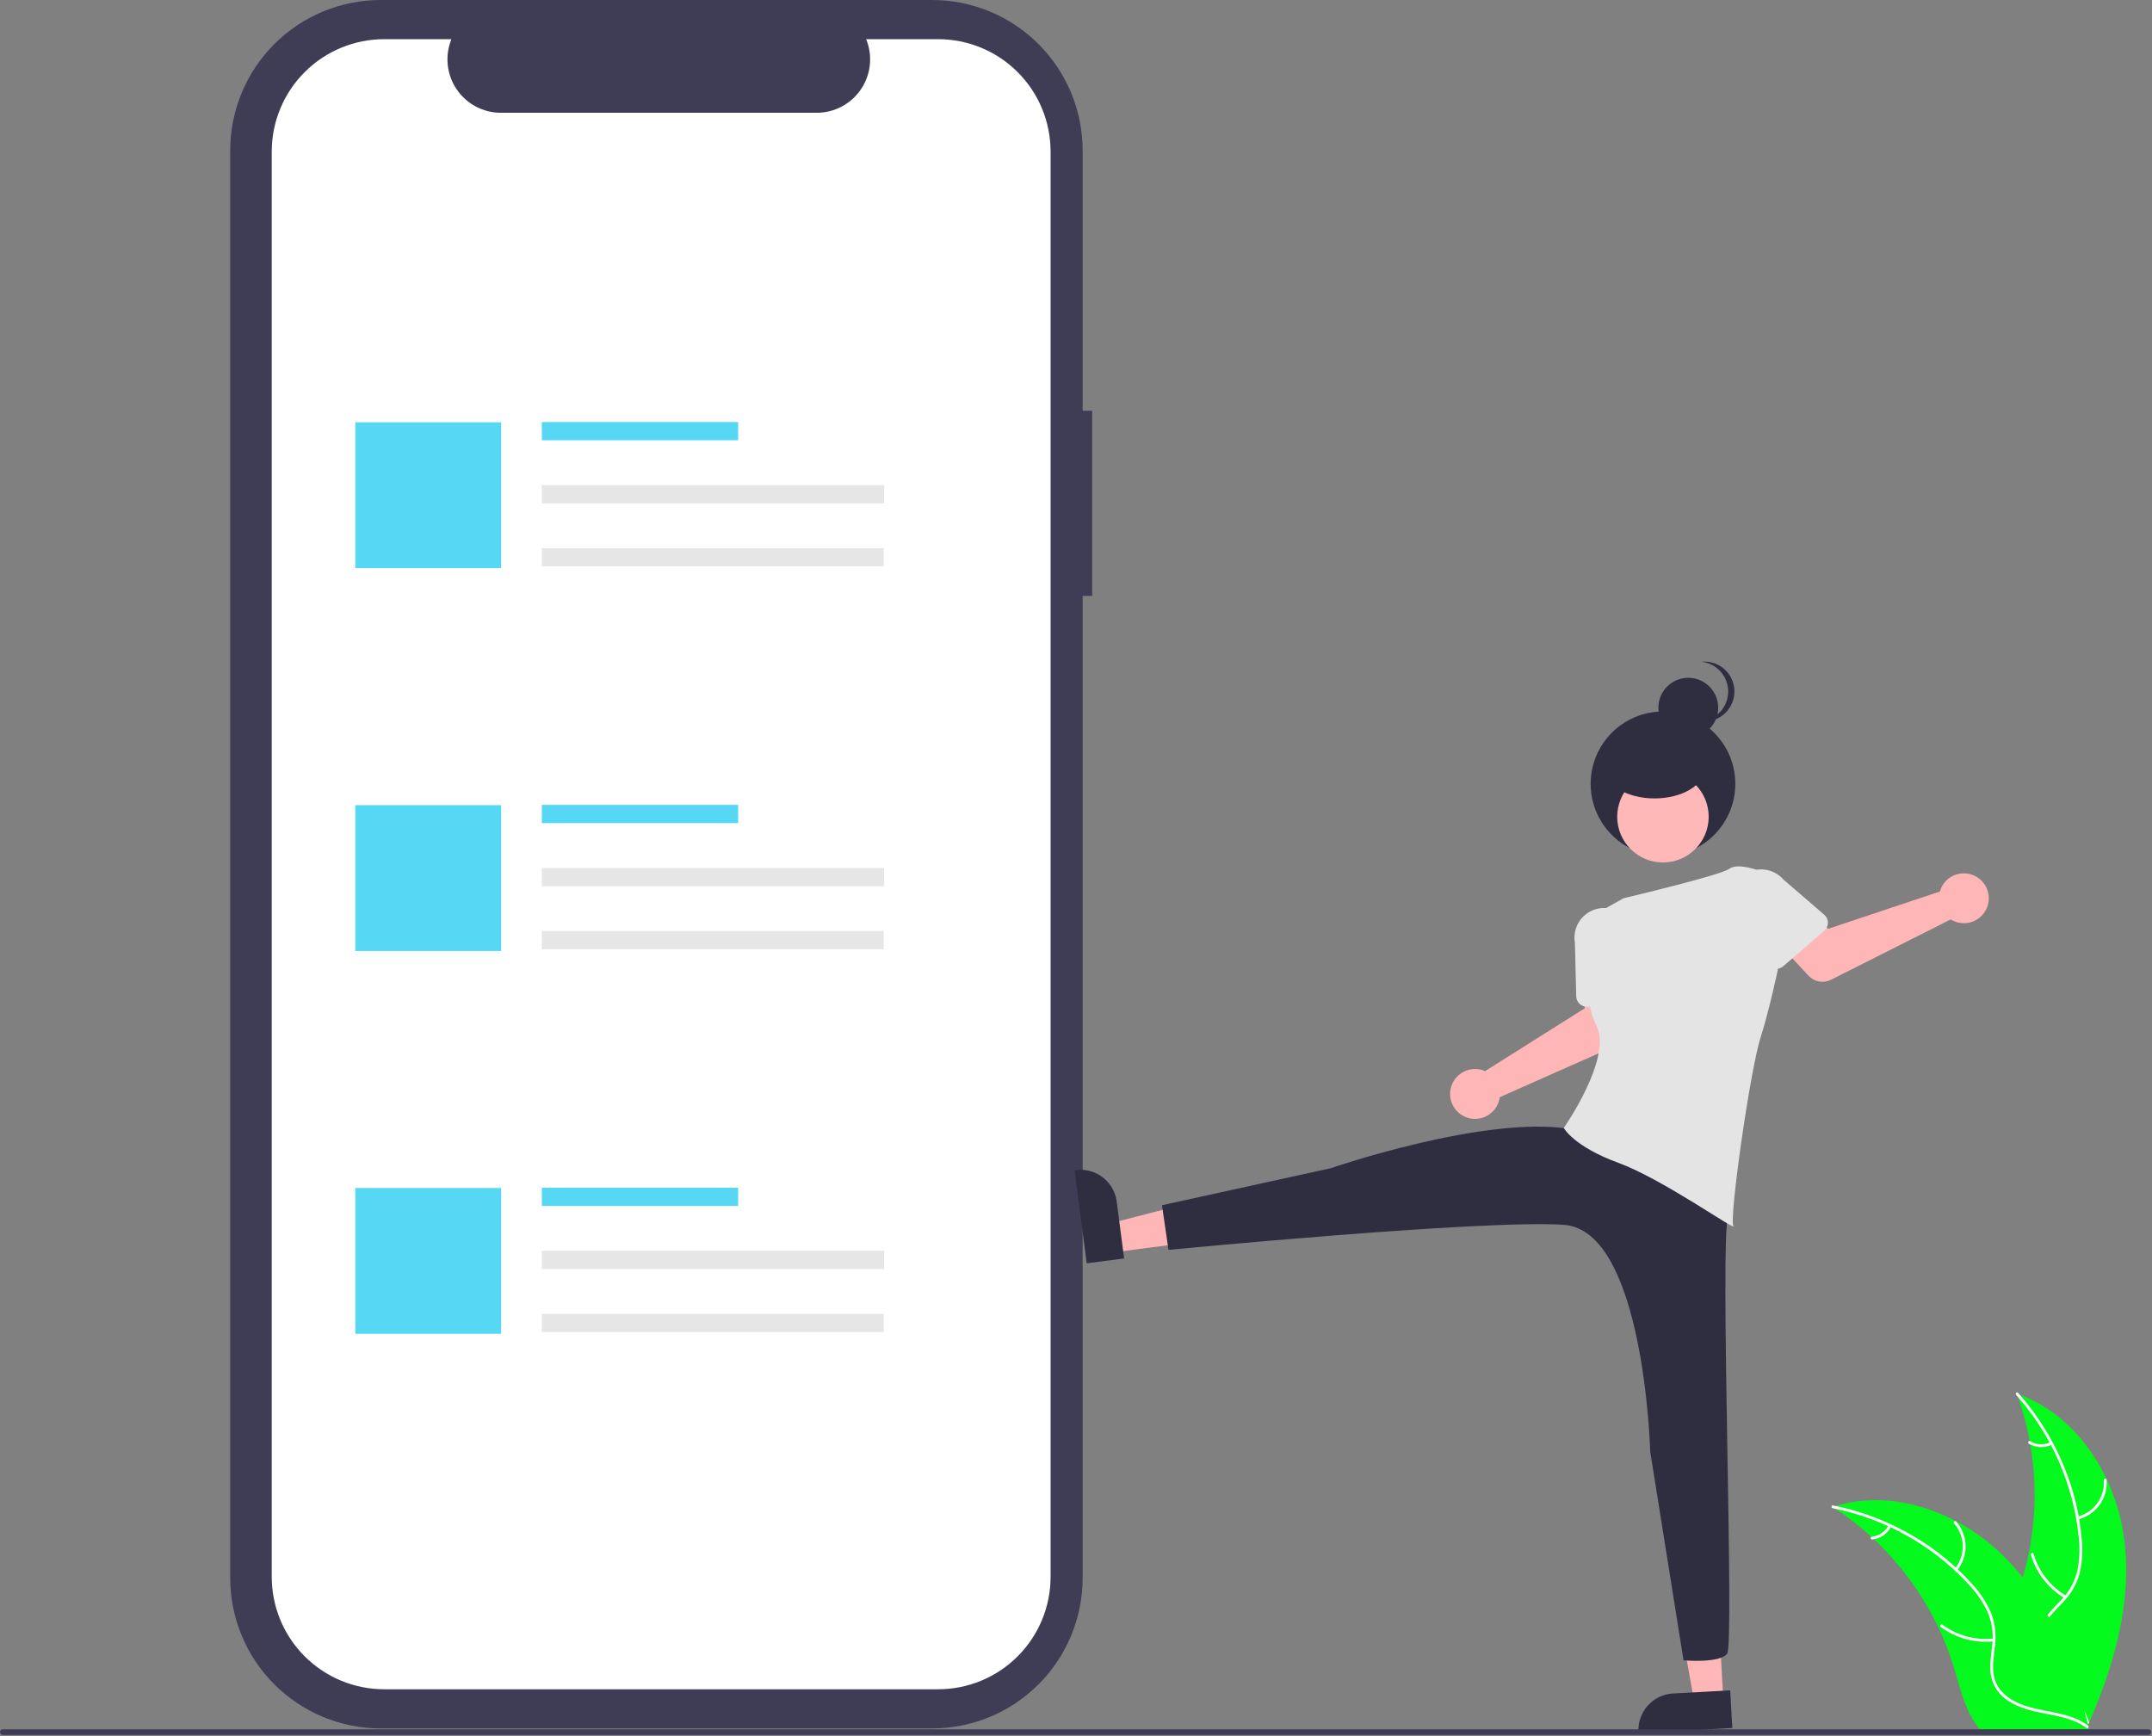 <svg width="906" height="731" viewBox="0 0 906 731" fill="none" xmlns="http://www.w3.org/2000/svg">
<rect x="0" y="0" width="906" height="731" fill="#808080" stroke="none"/>
<g clip-path="url(#clip0_0_1)">
<path d="M894.357 648.497C891.039 621.819 874.506 595.534 849.063 586.852C859.097 614.311 859.095 644.434 849.057 671.892C845.147 682.468 839.698 693.823 843.375 704.481C845.663 711.113 851.261 716.187 857.518 719.36C863.775 722.532 870.719 724.044 877.576 725.526L878.926 726.642C889.812 702.061 897.675 675.175 894.357 648.497Z" fill="#04FA1C"/>
<path d="M848.81 587.356C863.627 603.958 872.836 624.806 875.129 646.94C875.708 651.696 875.533 656.513 874.611 661.215C873.565 665.766 871.319 669.953 868.107 673.343C865.176 676.564 861.805 679.518 859.707 683.395C858.663 685.396 858.054 687.595 857.919 689.847C857.784 692.1 858.127 694.355 858.925 696.466C860.777 701.777 864.427 706.106 868.143 710.216C872.269 714.778 876.627 719.452 878.381 725.501C878.593 726.234 879.718 725.861 879.506 725.129C876.454 714.605 866.238 708.628 861.366 699.149C859.093 694.726 858.139 689.591 860.27 684.922C862.134 680.839 865.608 677.789 868.604 674.554C871.786 671.293 874.121 667.303 875.405 662.932C876.563 658.292 876.923 653.49 876.47 648.729C875.621 637.996 873.09 627.463 868.969 617.516C864.328 606.137 857.776 595.636 849.594 586.468C849.088 585.9 848.307 586.793 848.81 587.356Z" fill="white"/>
<path d="M874.811 639.769C878.472 638.88 881.698 636.719 883.913 633.671C886.127 630.623 887.187 626.887 886.901 623.13C886.841 622.37 885.657 622.428 885.718 623.189C885.99 626.687 885.003 630.167 882.935 633.001C880.866 635.835 877.853 637.837 874.439 638.644C873.697 638.82 874.073 639.945 874.811 639.769Z" fill="white"/>
<path d="M869.809 671.906C863.196 667.957 858.314 661.662 856.137 654.274C855.922 653.542 854.797 653.914 855.012 654.645C857.292 662.329 862.385 668.87 869.276 672.964C869.933 673.354 870.462 672.293 869.809 671.906Z" fill="white"/>
<path d="M863.229 607.26C861.884 607.899 860.401 608.194 858.914 608.118C857.427 608.043 855.982 607.599 854.709 606.827C854.057 606.429 853.528 607.49 854.176 607.886C855.587 608.732 857.183 609.22 858.826 609.307C860.469 609.394 862.108 609.078 863.601 608.385C863.747 608.331 863.867 608.224 863.937 608.085C864.007 607.946 864.021 607.786 863.977 607.637C863.927 607.488 863.821 607.365 863.681 607.294C863.541 607.224 863.378 607.211 863.229 607.26Z" fill="white"/>
<path d="M771.509 634.502C771.909 634.762 772.309 635.022 772.71 635.292C778.068 638.816 783.131 642.769 787.849 647.112C788.219 647.442 788.589 647.782 788.949 648.122C800.205 658.708 809.397 671.291 816.059 685.232C818.705 690.782 820.925 696.525 822.699 702.412C825.15 710.542 827.159 719.552 832.009 726.202C832.508 726.902 833.049 727.57 833.63 728.202H877.46C877.559 728.152 877.659 728.112 877.759 728.062L879.509 728.142C879.439 727.832 879.36 727.512 879.289 727.202C879.249 727.022 879.199 726.842 879.159 726.662C879.13 726.542 879.099 726.422 879.079 726.312C879.07 726.272 879.059 726.232 879.049 726.202C879.029 726.092 878.999 725.992 878.979 725.892C878.539 724.102 878.086 722.312 877.619 720.522C877.619 720.512 877.619 720.512 877.61 720.502C874.019 706.872 869.259 693.422 862.609 681.122C862.409 680.752 862.21 680.372 861.989 680.002C858.961 674.474 855.486 669.204 851.599 664.242C849.462 661.532 847.189 658.932 844.789 656.452C838.576 650.056 831.395 644.677 823.509 640.512C807.789 632.212 789.589 629.032 772.789 634.102C772.359 634.232 771.939 634.362 771.509 634.502Z" fill="#04FA1C"/>
<path d="M771.608 635.058C793.434 639.393 813.339 650.495 828.496 666.787C831.821 670.236 834.582 674.188 836.676 678.497C838.581 682.76 839.309 687.456 838.786 692.096C838.384 696.432 837.471 700.821 838.131 705.18C838.502 707.406 839.339 709.528 840.587 711.408C841.836 713.287 843.468 714.882 845.376 716.087C850.052 719.212 855.572 720.472 861.014 721.515C867.055 722.674 873.349 723.782 878.391 727.556C879.002 728.013 879.676 727.038 879.066 726.582C870.293 720.016 858.537 721.394 848.94 716.759C844.462 714.596 840.608 711.071 839.499 706.06C838.529 701.678 839.466 697.151 839.911 692.764C840.488 688.245 839.95 683.653 838.344 679.39C836.475 674.988 833.871 670.936 830.644 667.408C823.504 659.35 815.141 652.464 805.861 647.003C795.306 640.711 783.752 636.272 771.699 633.877C770.953 633.729 770.867 634.911 771.608 635.058Z" fill="white"/>
<path d="M823.924 661.253C826.312 658.339 827.587 654.671 827.52 650.904C827.453 647.137 826.05 643.516 823.56 640.689C823.054 640.118 822.144 640.877 822.65 641.449C824.974 644.078 826.281 647.45 826.336 650.958C826.391 654.466 825.19 657.878 822.95 660.579C822.464 661.166 823.441 661.837 823.924 661.253H823.924Z" fill="white"/>
<path d="M839.279 689.924C831.622 690.753 823.933 688.665 817.747 684.077C817.135 683.622 816.461 684.597 817.073 685.051C823.519 689.813 831.524 691.97 839.49 691.09C840.25 691.005 840.034 689.84 839.279 689.924V689.924Z" fill="white"/>
<path d="M795.104 642.269C794.415 643.589 793.409 644.718 792.176 645.553C790.943 646.388 789.522 646.904 788.04 647.054C787.28 647.129 787.497 648.294 788.252 648.22C789.888 648.046 791.457 647.474 792.821 646.555C794.185 645.635 795.303 644.395 796.078 642.944C796.162 642.813 796.194 642.655 796.166 642.502C796.138 642.349 796.053 642.212 795.928 642.12C795.799 642.031 795.64 641.997 795.485 642.025C795.331 642.053 795.194 642.141 795.104 642.269Z" fill="white"/>
<path d="M459.798 172.947H455.8V63.402C455.8 55.076 454.16 46.831 450.973 39.139C447.787 31.447 443.117 24.457 437.23 18.57C431.342 12.683 424.353 8.012 416.661 4.826C408.968 1.64 400.724 6.56629e-06 392.398 2.02178e-10H160.311C143.496 -4.24345e-05 127.369 6.68 115.479 18.57C103.589 30.46 96.909 46.586 96.909 63.402V664.376C96.909 681.191 103.589 697.318 115.479 709.208C127.369 721.098 143.496 727.778 160.311 727.778H392.398C409.213 727.778 425.339 721.098 437.229 709.208C449.12 697.318 455.799 681.192 455.799 664.376V250.924H459.798L459.798 172.947Z" fill="#3F3D56"/>
<path d="M394.956 16.495H364.661C366.054 19.911 366.586 23.616 366.209 27.286C365.833 30.956 364.56 34.476 362.502 37.538C360.445 40.6 357.666 43.108 354.41 44.843C351.155 46.578 347.523 47.485 343.834 47.486H210.874C207.185 47.485 203.553 46.578 200.298 44.843C197.042 43.108 194.263 40.6 192.206 37.538C190.148 34.476 188.875 30.956 188.499 27.286C188.122 23.616 188.654 19.911 190.047 16.495H161.752C155.534 16.495 149.377 17.72 143.632 20.099C137.888 22.479 132.668 25.966 128.272 30.363C123.875 34.759 120.387 39.979 118.008 45.724C115.628 51.468 114.404 57.625 114.404 63.843V663.935C114.404 670.153 115.628 676.31 118.008 682.055C120.387 687.799 123.875 693.019 128.271 697.415C132.668 701.812 137.888 705.299 143.632 707.679C149.377 710.058 155.534 711.283 161.751 711.283H394.956C401.174 711.283 407.331 710.058 413.075 707.679C418.82 705.299 424.039 701.812 428.436 697.415C432.832 693.019 436.32 687.799 438.7 682.055C441.079 676.31 442.304 670.153 442.304 663.935V63.843C442.304 57.625 441.079 51.468 438.7 45.724C436.32 39.979 432.832 34.759 428.436 30.363C424.039 25.966 418.82 22.479 413.075 20.099C407.331 17.72 401.174 16.495 394.956 16.495Z" fill="white"/>
<path d="M310.776 177.704H228.116V185.38H310.776V177.704Z" fill="#56D8F5"/>
<path d="M372.185 204.259H228.116V211.935H372.185V204.259Z" fill="#E6E6E6"/>
<path d="M372.044 230.813H228.116V238.489H372.044V230.813Z" fill="#E6E6E6"/>
<path d="M210.986 177.818H149.576V239.228H210.986V177.818Z" fill="#56D8F5"/>
<path d="M310.776 338.904H228.116V346.58H310.776V338.904Z" fill="#56D8F5"/>
<path d="M372.185 365.458H228.116V373.134H372.185V365.458Z" fill="#E6E6E6"/>
<path d="M372.044 392.012H228.116V399.688H372.044V392.012Z" fill="#E6E6E6"/>
<path d="M210.986 339.018H149.576V400.427H210.986V339.018Z" fill="#56D8F5"/>
<path d="M310.776 500.103H228.116V507.779H310.776V500.103Z" fill="#56D8F5"/>
<path d="M372.185 526.657H228.116V534.334H372.185V526.657Z" fill="#E6E6E6"/>
<path d="M372.044 553.212H228.116V560.888H372.044V553.212Z" fill="#E6E6E6"/>
<path d="M210.986 500.217H149.576V561.626H210.986V500.217Z" fill="#56D8F5"/>
<path d="M725.531 715.905L713.29 716.579L704.864 669.683L722.931 668.689L725.531 715.905Z" fill="#FFB6B6"/>
<path d="M729.307 727.599L689.836 729.772L689.808 729.273C689.584 725.199 690.987 721.202 693.71 718.162C696.432 715.122 700.25 713.288 704.325 713.063L704.326 713.063L728.433 711.736L729.307 727.599Z" fill="#2F2E41"/>
<path d="M468.885 527.295L467.301 515.138L513.439 503.242L515.777 521.184L468.885 527.295Z" fill="#FFB6B6"/>
<path d="M457.505 531.931L452.397 492.732L452.893 492.667C456.939 492.14 461.029 493.242 464.264 495.73C467.498 498.218 469.611 501.889 470.139 505.936L470.139 505.937L473.259 529.878L457.505 531.931Z" fill="#2F2E41"/>
<path d="M623.638 450.462C624.173 450.605 624.695 450.79 625.201 451.015L667.155 424.57L666.706 412.53L684.788 409.478L687.653 430.715C687.885 432.431 687.553 434.175 686.709 435.686C685.865 437.198 684.553 438.394 682.971 439.097L631.401 461.987C631.123 464.101 630.209 466.079 628.779 467.661C627.35 469.242 625.472 470.35 623.397 470.838C621.322 471.326 619.148 471.171 617.163 470.394C615.179 469.616 613.478 468.252 612.287 466.484C611.096 464.716 610.472 462.628 610.497 460.496C610.522 458.365 611.196 456.291 612.428 454.552C613.66 452.813 615.393 451.49 617.395 450.759C619.398 450.028 621.575 449.925 623.638 450.462Z" fill="#FFB6B6"/>
<path d="M665.239 422.892C664.738 422.483 664.333 421.97 664.049 421.389C663.765 420.808 663.61 420.172 663.594 419.526L663.035 396.947C662.469 393.688 663.218 390.337 665.118 387.629C667.018 384.922 669.915 383.078 673.172 382.502C676.43 381.926 679.783 382.665 682.496 384.557C685.21 386.449 687.062 389.34 687.648 392.596L694.757 414.11C694.96 414.724 695.028 415.375 694.957 416.017C694.886 416.66 694.677 417.28 694.344 417.835C694.012 418.389 693.564 418.866 693.031 419.232C692.498 419.598 691.892 419.845 691.255 419.955L668.863 423.847C668.226 423.958 667.572 423.93 666.946 423.765C666.321 423.601 665.738 423.303 665.239 422.892Z" fill="#E4E4E4"/>
<path d="M700.12 360.492C716.937 360.492 730.57 346.859 730.57 330.043C730.57 313.226 716.937 299.593 700.12 299.593C683.303 299.593 669.671 313.226 669.671 330.043C669.671 346.859 683.303 360.492 700.12 360.492Z" fill="#2F2E41"/>
<path d="M710.772 310.595C717.731 310.595 723.372 304.953 723.372 297.995C723.372 291.036 717.731 285.395 710.772 285.395C703.813 285.395 698.172 291.036 698.172 297.995C698.172 304.953 703.813 310.595 710.772 310.595Z" fill="#2F2E41"/>
<path d="M727.572 291.17C727.571 288.056 726.418 285.051 724.334 282.737C722.249 280.423 719.382 278.963 716.284 278.638C716.72 278.593 717.158 278.57 717.597 278.57C720.938 278.57 724.143 279.898 726.506 282.261C728.869 284.623 730.197 287.828 730.197 291.17C730.197 294.512 728.869 297.716 726.506 300.079C724.143 302.442 720.938 303.77 717.597 303.77C717.158 303.77 716.72 303.747 716.284 303.702C719.382 303.377 722.249 301.917 724.334 299.603C726.418 297.288 727.571 294.284 727.572 291.17Z" fill="#2F2E41"/>
<path d="M700.107 363.15C710.741 363.15 719.361 354.53 719.361 343.896C719.361 333.262 710.741 324.642 700.107 324.642C689.473 324.642 680.853 333.262 680.853 343.896C680.853 354.53 689.473 363.15 700.107 363.15Z" fill="#FFB8B8"/>
<path d="M732.157 476.757C732.157 476.757 731.24 499.679 727.572 511.598C723.905 523.517 730.323 692.219 727.114 696.344C723.905 700.47 708.777 699.095 708.777 699.095L694.743 611.202C694.743 611.202 692.273 518.016 658.35 515.724C624.426 513.432 491.94 526.268 491.94 526.268L489.19 507.472L560.246 491.885C560.246 491.885 625.343 469.422 661.1 475.382C696.858 481.342 732.157 476.757 732.157 476.757Z" fill="#2F2E41"/>
<path d="M728.031 365.818C731.698 363.067 740.867 366.734 740.867 366.734L750.952 396.532C750.952 396.532 745.909 422.204 741.325 436.416C736.741 450.627 727.91 513.452 729.743 516.202C731.577 518.953 700.067 496.47 681.271 489.593C662.475 482.717 658.35 474.924 658.35 474.924C658.35 474.924 678.979 445.584 672.102 431.831C665.226 418.078 670.727 402.492 670.727 402.492L667.977 386.905L683.563 378.195C683.563 378.195 724.363 368.568 728.031 365.818Z" fill="#E4E4E4"/>
<path d="M696.578 336.186C708.176 336.186 717.578 330.545 717.578 323.587C717.578 316.628 708.176 310.987 696.578 310.987C684.98 310.987 675.578 316.628 675.578 323.587C675.578 330.545 684.98 336.186 696.578 336.186Z" fill="#2F2E41"/>
<path d="M817.252 373.836C817.024 374.34 816.836 374.861 816.69 375.395L769.646 391.091L760.617 383.114L746.797 395.168L761.41 410.842C762.59 412.109 764.15 412.958 765.854 413.262C767.558 413.567 769.315 413.31 770.861 412.532L821.248 387.144C823.059 388.269 825.17 388.816 827.299 388.712C829.428 388.608 831.475 387.858 833.167 386.562C834.86 385.266 836.118 383.486 836.774 381.458C837.43 379.429 837.453 377.25 836.84 375.208C836.227 373.166 835.007 371.36 833.342 370.029C831.677 368.697 829.646 367.905 827.52 367.756C825.394 367.607 823.272 368.109 821.438 369.195C819.604 370.281 818.144 371.9 817.252 373.836V373.836Z" fill="#FFB6B6"/>
<path d="M768.004 391.954L750.804 406.81C750.315 407.233 749.74 407.545 749.119 407.726C748.498 407.906 747.845 407.951 747.206 407.856C746.566 407.762 745.954 407.531 745.412 407.178C744.869 406.826 744.409 406.361 744.063 405.815L731.925 386.682C729.776 384.166 728.712 380.9 728.968 377.601C729.223 374.302 730.776 371.239 733.287 369.084C735.797 366.928 739.06 365.856 742.36 366.103C745.659 366.35 748.726 367.895 750.889 370.4L768.001 385.14C768.49 385.562 768.884 386.085 769.153 386.673C769.423 387.261 769.562 387.9 769.563 388.546C769.563 389.193 769.424 389.832 769.155 390.42C768.886 391.008 768.494 391.531 768.004 391.954L768.004 391.954Z" fill="#E4E4E4"/>
<path d="M904.485 730.519H1.191C0.875 730.518 0.574 730.392 0.351 730.169C0.128 729.946 0.003 729.643 0.003 729.328C0.003 729.013 0.128 728.711 0.351 728.487C0.574 728.264 0.875 728.138 1.191 728.137H904.485C904.8 728.137 905.103 728.263 905.327 728.486C905.55 728.71 905.675 729.012 905.675 729.328C905.675 729.644 905.55 729.947 905.327 730.17C905.103 730.393 904.8 730.519 904.485 730.519Z" fill="#3F3D56"/>
</g>
<defs>
<clipPath id="clip0_0_1">
<rect width="905.675" height="730.519" fill="white"/>
</clipPath>
</defs>
</svg>
